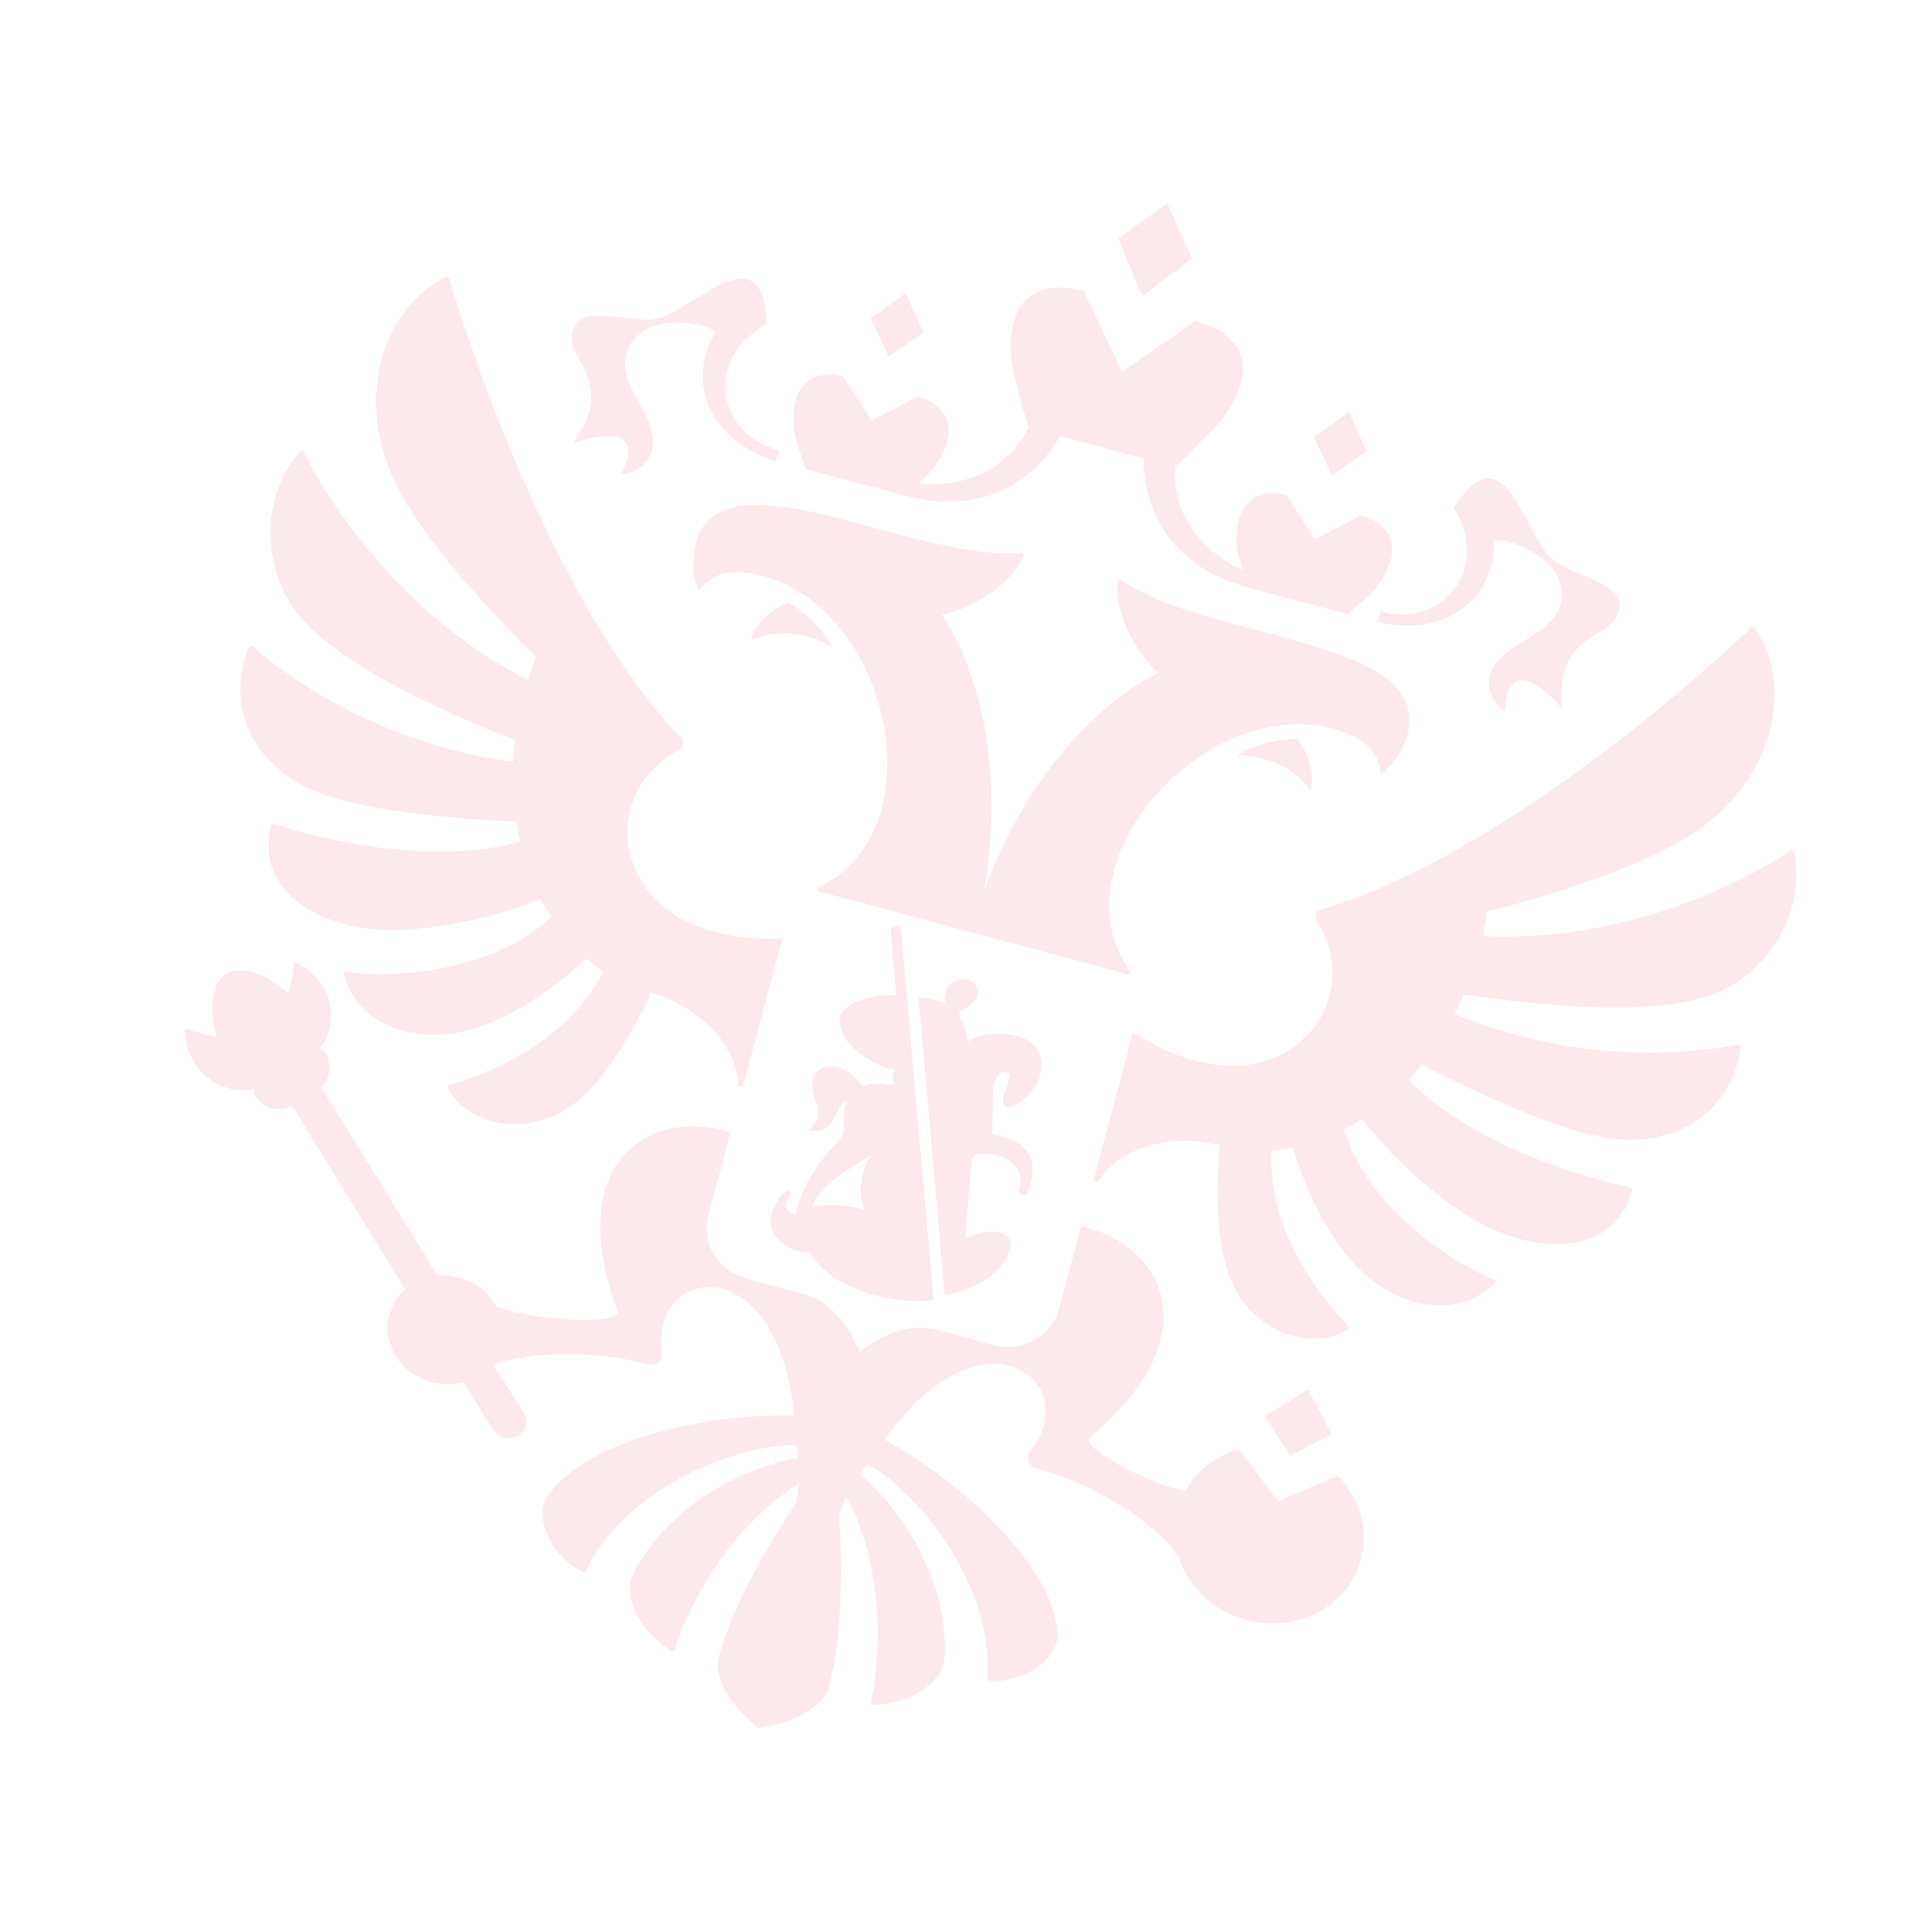 <?xml version="1.0" encoding="UTF-8"?> <svg xmlns="http://www.w3.org/2000/svg" width="1182" height="1185" viewBox="0 0 1182 1185" fill="none"> <path fill-rule="evenodd" clip-rule="evenodd" d="M803.811 484.803C792.678 468.146 771.67 462.829 758.668 463.318C769.124 455.766 789.566 452.754 795.224 453.241C798.923 455.884 807.465 471.159 803.81 484.801L803.811 484.803ZM864.43 444.422C868.578 390.664 740.513 392.704 686.424 354.905C681.276 369.521 694.463 398.684 710.833 412.556C671.346 431.775 627.574 480.087 603.433 546.97C615.985 476.981 602.231 413.256 577.645 376.869C598.758 373.04 624.775 354.381 627.61 339.146C561.868 344.836 451.979 279.037 428.675 327.661C423.755 337.955 424.544 355.864 428.904 362.12C430.831 358.955 439.101 349.133 456.36 351.059C543.576 360.854 578.943 508.795 501.777 544.101C500.602 544.637 500.748 546.248 502.053 546.598L691.445 597.345C692.734 597.691 693.671 596.369 692.937 595.323C643.744 526.158 748.344 415.722 828.772 450.846C844.697 457.813 846.93 470.449 847.02 474.152C853.923 470.916 863.56 455.801 864.431 444.42L864.43 444.422ZM916.301 332.385C916.092 327.146 965.273 340.194 957.03 370.955C951.506 391.573 919.491 393.46 913.759 414.855C911.089 424.82 919.85 435.001 923.139 435.883C924.772 399.504 951.265 425.869 957.997 434.559C953.573 383.864 991.319 394.291 993.271 372.113C994.646 356.616 960.573 352.279 950.682 341.598C933.13 322.65 922.01 264.242 891.691 311.546C914.743 348.26 885.652 385.407 846.696 374.969C846.696 374.969 844.83 381.059 845.056 381.644C892.131 391.819 917.477 362.011 916.303 332.386L916.301 332.385ZM351.461 272.038C361.64 267.879 397.761 258.292 381.004 290.618C384.276 291.495 396.955 287.058 399.625 277.093C405.357 255.699 378.574 238.056 384.099 217.439C392.342 186.676 441.458 199.968 438.656 204.401C422.843 229.472 429.892 267.964 475.745 282.687C476.217 282.29 477.647 276.083 477.647 276.083C438.707 265.649 432.086 218.929 470.392 198.66C467.787 142.533 428.953 187.556 404.279 195.189C390.372 199.496 358.696 186.214 352.138 200.322C342.754 220.508 380.638 230.348 351.46 272.037L351.461 272.038ZM460.503 392.812C478.488 383.957 499.339 389.857 510.341 396.777C505.093 385.018 488.864 372.18 483.737 369.776C479.212 370.216 464.16 379.169 460.505 392.811L460.503 392.812ZM731.241 158.415L715.979 124.707L685.91 146.269L700.783 181.427L731.243 158.416L731.241 158.415ZM838.237 276.648L827.38 252.688L806.014 268.014L816.974 291.524L838.237 276.646L838.237 276.648ZM816.862 879.367L802.224 852.269L775.998 868.417L791.348 892.859L816.863 879.364L816.862 879.367ZM566.37 203.798L555.512 179.838L534.146 195.164L545.106 218.676L566.369 203.798L566.37 203.798ZM494.407 287.684L554.525 303.793C605.068 317.336 636.125 292.408 650.206 267.346L701.636 281.126C701.3 309.873 715.714 346.985 766.276 360.533L826.393 376.641C826.393 376.641 840.732 365.191 845.261 358.833C861.57 335.955 852.614 320.846 834.913 316.103L806.473 330.71L789.146 303.84C771.445 299.097 756.136 307.704 758.819 335.671C759.158 339.247 760.781 344.799 762.4 349.73C741.854 341.084 718.539 319.187 720.948 286.301C720.948 286.301 743.42 265.485 750.092 256.413C774.067 223.783 759.907 204.024 733.362 196.911L688.296 228.015L664.823 178.546C638.279 171.433 616.136 181.464 620.599 221.715C621.826 232.905 630.893 262.173 630.893 262.173C616.522 291.853 585.383 299.159 563.265 296.374C567.151 292.917 571.317 288.915 573.398 285.989C589.687 263.106 580.765 248.006 563.046 243.259L534.608 257.866L517.283 230.996C499.567 226.249 484.288 234.864 486.956 262.827C487.699 270.598 494.411 287.688 494.411 287.688L494.407 287.684ZM1066.01 640.576C1052.83 643.343 976.212 656.994 892.168 621.831C894.186 617.913 896.074 613.93 897.83 609.888C957.728 618.496 1007.54 621.295 1042.09 612.627C1081.47 602.735 1108.66 561.217 1100.44 522.705C1100.22 521.73 1099.02 521.246 1098.21 521.794C1085.81 530.167 1008.82 579.034 909.518 574.029C910.581 569.101 911.436 564.13 912.08 559.13C964.621 545.484 1017.13 527.612 1045.64 506.043C1088.74 473.428 1099.87 420.085 1076.55 385.116C1076.31 384.76 1075.92 384.526 1075.49 384.474C1075.06 384.421 1074.63 384.557 1074.31 384.844C1060.4 398.174 930.958 519.961 814.905 556.411C813.488 556.861 812.065 557.293 810.636 557.705C807.333 558.669 806.035 562.278 807.867 565.124C816.522 578.549 819.765 594.873 815.475 610.882C808.018 638.714 780.359 656.113 750.654 653.535C735.493 652.465 714.904 646.081 696.692 634.122C695.871 633.589 694.781 633.934 694.539 634.836L670.918 722.992C670.538 724.409 672.602 725.339 673.477 724.115C694.246 695.19 732.443 698.095 748.346 702.356C744.854 738.287 747.443 769.517 756.614 788.41C771.561 819.123 806.966 828.235 826.896 815.109C827.225 814.892 827.436 814.536 827.47 814.143C827.504 813.75 827.356 813.363 827.069 813.093C819.458 805.512 776.449 760.116 780.024 705.564C784.468 705.25 788.863 704.725 793.168 703.866C802.415 735.818 820.038 766.79 837.001 781.36C865.503 805.813 897.488 806.204 916.922 786.797C917.62 786.117 917.301 784.951 916.347 784.599C896.551 777.56 839.231 743.131 824.411 692.695C828.182 690.727 831.922 688.622 835.509 686.28C857.527 714.749 891.652 743.846 918.636 755.149C950.206 768.384 990.133 767.879 1001.24 730.017C1001.46 729.257 1000.95 728.449 1000.13 728.281C988.29 725.859 910.27 708.553 863.771 662.286C866.652 659.168 869.422 655.95 872.076 652.637C872.076 652.637 949.85 694.511 990.934 698.55C1031.76 702.572 1062.47 679.562 1067.76 642.122C1067.88 641.184 1066.97 640.37 1066.01 640.572L1066.01 640.576ZM316.828 503.863C317.475 508.061 318.27 512.234 319.211 516.376C255.83 533.183 179.632 509.2 168.126 505.351C167.317 505.083 166.459 505.556 166.273 506.308C156.986 544.643 191.294 565.037 225.251 569.362C254.258 573.062 298.373 564.929 331.676 551.282C333.627 555.109 335.799 558.798 338.077 562.385C300.012 598.647 233.173 599.81 212.508 596.008C211.507 595.836 210.663 596.69 210.913 597.624C218.039 624.147 245.937 639.801 282.86 632.88C304.822 628.74 335.57 610.728 359.554 587.684C362.866 590.581 366.412 593.233 370.085 595.722C345.906 644.754 285.963 662.564 275.578 665.323C275.197 665.417 274.879 665.679 274.712 666.035C274.546 666.391 274.549 666.803 274.721 667.156C285.418 688.488 320.651 698.304 348.951 679.179C366.344 667.402 384.184 641.647 399.125 608.786C415.041 613.051 449.558 629.629 453.082 665.064C453.246 666.564 455.496 666.789 455.876 665.371L479.497 577.215C479.738 576.315 478.953 575.467 477.975 575.517C456.224 576.768 435.202 572.004 421.554 565.352C394.524 552.731 379.271 523.833 386.729 495.999C391.019 479.99 402.006 467.462 416.201 460.161C419.221 458.63 419.885 454.85 417.523 452.369C416.482 451.294 415.454 450.206 414.44 449.106C332.215 359.561 281.027 189.49 275.594 170.859C275.343 169.99 274.298 169.547 273.476 169.947C235.838 188.599 218.797 240.343 239.813 290.118C253.719 323.052 290.256 364.785 328.923 402.87C326.986 407.524 325.247 412.257 323.709 417.057C235.277 371.773 193.064 291.081 186.435 277.531C186 276.613 184.684 276.424 184.022 277.163C157.677 306.429 160.469 355.948 189.598 384.198C215.183 408.978 259.724 431.462 315.901 453.956C315.4 458.334 315.043 462.728 314.831 467.13C224.564 455.57 165.044 405.522 154.934 396.465C154.183 395.79 152.98 396.057 152.627 396.944C138.509 432.021 153.588 467.267 190.954 484.196C228.54 501.237 316.829 503.859 316.829 503.859L316.828 503.863ZM783.884 920.707L760.01 888.796C746.014 892.75 734.081 901.789 727.052 914.247C708.172 911.92 661.508 887.608 668.289 881.593C743.161 819.68 713.768 763.001 663.105 752.14L649.341 803.506C644.921 820.001 626.943 829.51 609.209 824.758L574.693 815.509C549.932 808.875 527.144 829.445 527.144 829.445C527.144 829.445 517.697 800.237 492.935 793.602L458.416 784.353C440.671 779.598 429.886 762.382 434.306 745.887L448.069 694.523C398.761 678.598 344.934 712.979 378.835 804.035C381.676 812.548 327.577 810.467 304.441 801.126C299.892 792.906 291.903 786.351 281.725 783.623C277.399 782.465 272.901 782.086 268.441 782.502C268.441 782.502 198.289 668.321 196.801 666.989L198.059 665.396C206.092 656.82 200.826 643.714 195.44 643.09C203.392 637.485 212.142 605.956 180.713 589.701C179.989 596.311 177.013 609.401 177.013 609.401C177.013 609.401 154.979 588.563 138.818 597.119C123.841 607.534 133.077 636.176 133.077 636.176C133.077 636.176 119.804 632.963 113.451 630.671C114.349 665.553 147.014 671.852 155.658 667.332C153.828 672.354 163.457 682.784 174.85 679.538L179.723 678.605C180.211 679.829 248.583 790.854 248.583 790.854C242.705 795.967 238.652 803.092 237.844 811.626C236.598 824.966 244.394 838.388 257.233 844.771C266.303 849.264 275.816 849.816 284.178 847.526L302.384 876.514C304.019 879.046 306.608 881.046 309.925 881.691C315.959 882.881 321.684 879.263 322.711 873.635C323.191 871.098 322.491 868.622 321.171 866.534C320.898 866.001 302.646 836.938 302.646 836.938C326.454 828.252 366.45 828.357 397.446 836.663C402.892 838.122 406.686 834.2 406.02 829.177C401.027 791.645 437.773 775.276 463.666 803.557C474.963 815.89 484.218 836.704 486.997 868.033C432.429 866.711 358.936 883.65 335.922 917.474C327.05 930.538 338.342 954.611 357.388 963.952C357.723 964.126 358.114 964.159 358.473 964.043C358.832 963.927 359.129 963.672 359.299 963.335C384.728 910.45 455.748 884.992 488.805 886.294C489.248 890.91 489.099 889.415 489.546 894.016C451.3 900.974 409.306 926.014 389.119 963.748C379.866 981.027 395.97 1003.15 411.723 1012.25C412.515 1012.71 413.513 1012.34 413.78 1011.52C430.647 961.483 464.71 924.275 490.117 910.001C489.638 913.993 489.018 917.967 488.256 921.916C488.256 921.916 452.244 973.844 441.012 1015.76C435.787 1035.26 461.119 1056.64 464.89 1059.7C470.752 1059.22 503.365 1053.37 508.59 1033.87C519.823 991.95 514.599 928.974 514.599 928.974C515.919 925.175 517.373 921.425 518.96 917.729C533.811 942.791 544.725 992.033 534.298 1043.8C534.123 1044.64 534.812 1045.48 535.709 1045.47C553.917 1045.48 578.911 1034.36 579.552 1014.78C580.919 971.999 557.089 929.323 527.444 904.173C530.116 900.407 529.241 901.628 531.933 897.851C561.228 913.257 609.99 970.807 605.569 1029.32C605.549 1029.7 605.68 1030.07 605.933 1030.35C606.186 1030.63 606.54 1030.79 606.916 1030.81C628.065 1032.24 649.912 1017.05 648.729 1001.29C645.742 960.501 590.547 909.08 542.63 882.941C560.716 857.204 579.137 843.805 595.085 838.772C631.636 827.223 655.271 859.775 632.183 889.782C629.095 893.794 630.404 899.084 635.866 900.547C670.926 909.942 710.722 934.181 723.266 955.745C729.799 975.061 747.173 990.953 770.55 994.81C797.105 999.213 823.414 985.424 832.77 962.173C840.957 941.796 835.133 919.971 820.533 905.019L783.884 920.714L783.884 920.707ZM602.006 707.553C613.859 706.447 629.888 714.208 625.143 729.617C624.06 733.104 629.01 734.431 630.331 730.925C639.801 708.489 625.853 697.553 608.646 695.871C608.746 687.311 608.947 679.859 608.899 672.404C608.884 666.383 611.15 655.687 617.651 657.429C621.158 658.368 617.117 667.803 615.66 671.941C614.37 675.57 615.103 678.172 618.085 679.085C619.943 679.664 622.928 677.898 624.749 676.682C637.041 668.544 643.652 652.62 634.739 641.696C627.286 632.534 602.805 631.306 593.89 639.122C593.892 635.278 590.885 628.128 589.372 624.956C587.907 621.868 587.811 619.993 591.366 618.575C593.05 617.881 598.393 614.816 599.555 610.482C600.242 607.918 599.524 602.655 593.21 600.963C588.229 599.628 581.767 601.594 579.706 609.284C579.248 610.995 579.175 612.94 579.749 615.203C576.739 613.839 568.134 611.763 563.453 611.67L579.522 794.526C599.196 790.605 615.572 780.437 619.476 765.865C622.805 753.442 603.408 752.661 591.922 759.97C593.287 743.457 594.639 728.233 595.748 712.991C596.061 708.79 598.476 707.901 602.01 707.555L602.006 707.553ZM546.49 571.39L549.749 610.238C538.132 609.907 518.437 613.166 515.612 623.71C511.849 637.751 534.238 653.545 548.899 656.295C547.325 659.309 547.385 662.383 548.92 665.59C543.707 664.193 533.222 663.985 529.061 666.599C523.346 657.462 512.121 651.69 505.301 654.492C498.443 657.316 496.299 664.641 500.007 674.565C502.602 681.442 502.63 687.551 496.185 692.986C513.498 697.625 513.151 673.409 519.931 675.226C517.878 679.353 517.067 684.549 517.538 690.678C517.844 694.75 517.137 697.391 513.942 700.378C505.965 707.809 491.783 725.989 487.993 744.846C482.324 743.293 479.811 741.13 483.889 733.917C485.406 731.229 484.175 728.692 480.864 731.617C477.206 734.84 474.154 741.202 473.386 744.069C468.962 760.582 487.74 769.178 496.185 767.697C512.275 794.535 556.441 800.361 572.618 797.139L552.727 570.898C552.233 566.596 546.229 566.981 546.494 571.388L546.49 571.39ZM498.391 740.469C499.114 731.567 514.984 719.563 533.923 708.954C528.172 717.633 525.754 734.601 530.504 741.942C519.612 739.024 506.126 737.601 498.393 740.469L498.391 740.469Z" fill="#E4253F" fill-opacity="0.1"></path> </svg> 